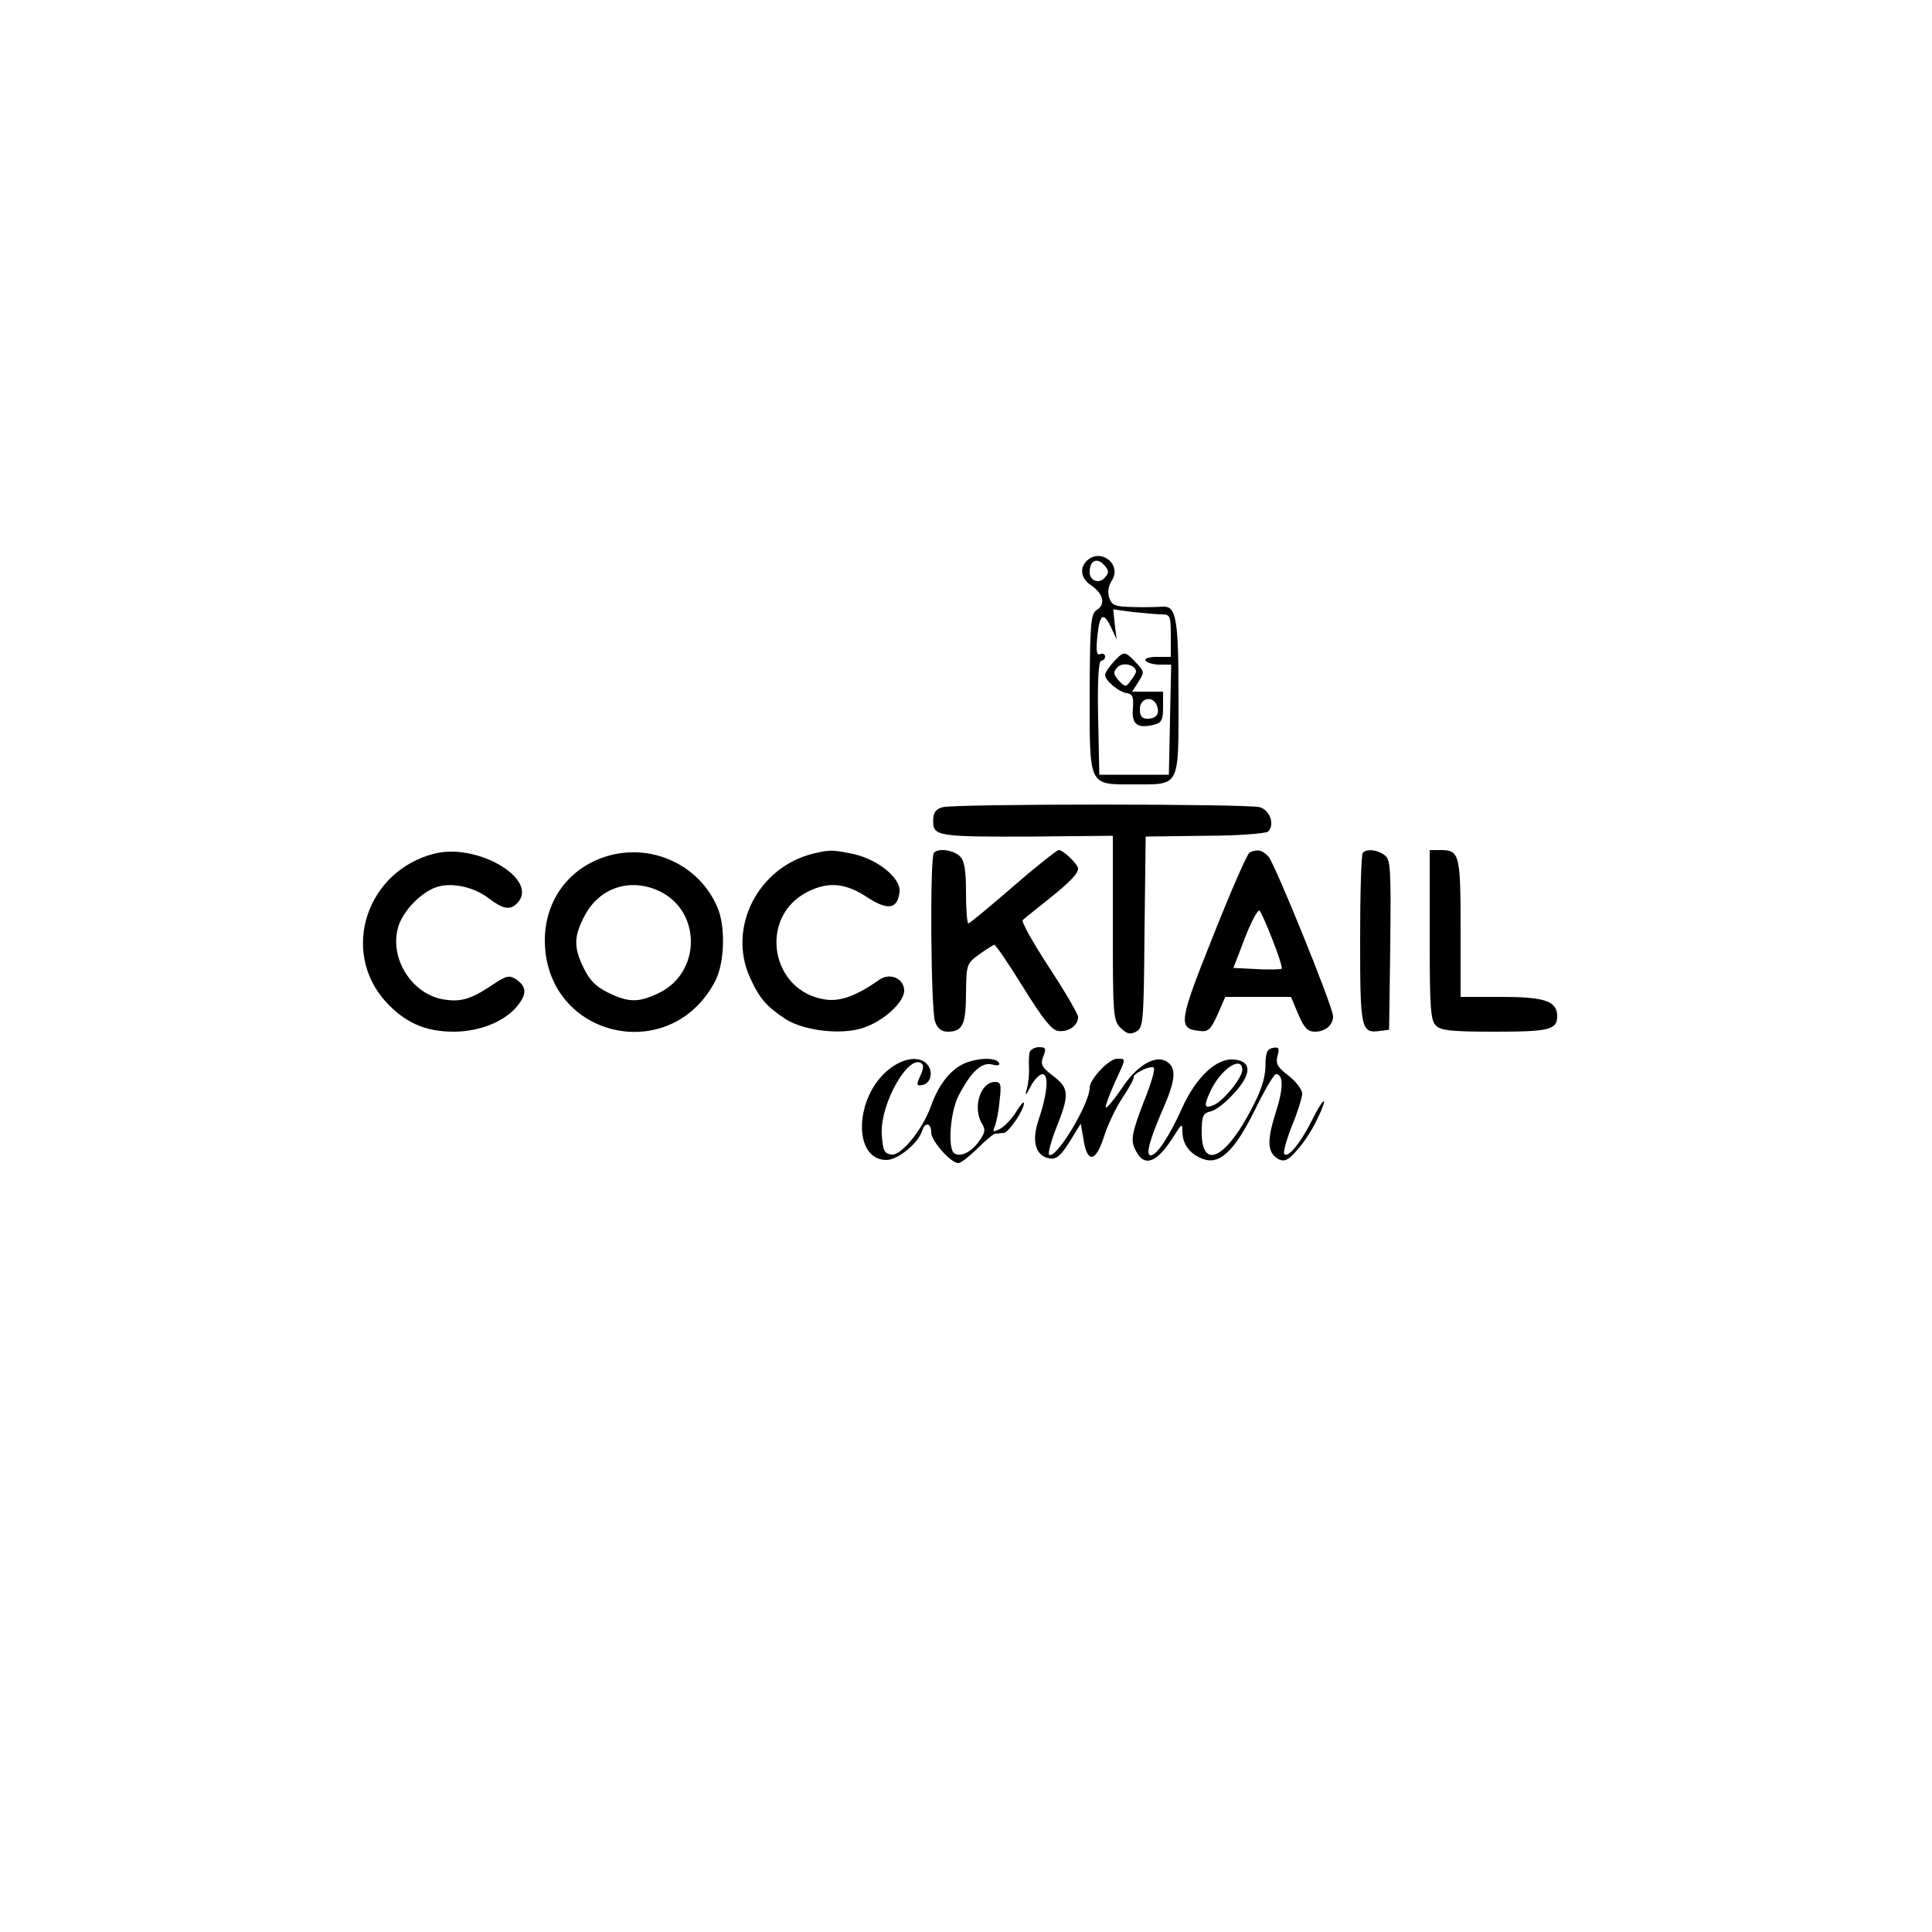 <?xml version="1.0" standalone="no"?>
<!DOCTYPE svg PUBLIC "-//W3C//DTD SVG 20010904//EN"
 "http://www.w3.org/TR/2001/REC-SVG-20010904/DTD/svg10.dtd">
<svg version="1.0" xmlns="http://www.w3.org/2000/svg"
 width="500pt" height="500pt" viewBox="0 0 500 500"
 preserveAspectRatio="xMidYMid meet">

<g transform="translate(0,500) scale(0.1,-0.1)"
fill="#000000" stroke="none">
<path d="M2812 3548 c-19 -19 -14 -46 12 -63 31 -21 38 -49 15 -63 -16 -11
-18 -30 -19 -213 0 -248 -4 -239 116 -239 119 0 114 -9 114 226 0 207 -6 237
-43 234 -12 -1 -46 -2 -75 -1 -45 1 -54 4 -61 23 -5 15 -3 30 6 45 28 42 -29
87 -65 51z m48 -13 c10 -12 10 -18 0 -29 -14 -18 -40 -10 -40 13 0 32 20 40
40 16z m148 -125 c20 0 22 -5 22 -55 l0 -55 -36 0 c-21 0 -33 -4 -29 -10 3 -5
20 -10 36 -10 l30 0 -3 -142 -3 -143 -90 0 -90 0 -3 148 c-2 96 1 147 8 147 5
0 10 5 10 11 0 6 -6 9 -13 6 -9 -3 -11 8 -7 47 6 58 16 64 36 21 l14 -30 -5
39 -4 39 52 -7 c29 -3 62 -6 75 -6z"/>
<path d="M2882 3287 c-12 -13 -22 -28 -22 -34 0 -14 35 -44 57 -47 14 -2 17
-10 15 -39 -4 -41 11 -53 53 -43 21 5 25 12 25 46 l0 40 -40 0 -40 0 16 25
c16 25 16 27 -6 50 -29 31 -31 31 -58 2z m58 -25 c0 -4 -7 -15 -14 -24 -12
-17 -14 -17 -31 1 -14 17 -15 22 -3 34 13 15 48 6 48 -11z m54 -88 c8 -21 -1
-34 -25 -34 -14 0 -19 7 -19 25 0 29 34 36 44 9z"/>
<path d="M2440 2911 c-19 -5 -25 -14 -25 -36 0 -39 12 -41 258 -40 l207 2 0
-239 c0 -226 1 -239 20 -258 16 -16 25 -18 40 -10 19 10 20 24 22 258 l3 247
154 2 c84 0 158 6 163 11 18 18 4 56 -22 63 -34 9 -788 9 -820 0z"/>
<path d="M1125 2791 c-176 -44 -245 -252 -127 -383 49 -54 102 -78 176 -78 68
0 134 27 166 68 24 30 23 49 -5 68 -18 11 -25 9 -64 -17 -54 -36 -80 -43 -126
-35 -80 15 -137 106 -115 185 11 43 64 97 106 107 39 10 93 -3 129 -31 37 -28
55 -31 73 -13 60 60 -100 157 -213 129z"/>
<path d="M1577 2786 c-102 -28 -167 -114 -167 -220 1 -252 327 -328 442 -103
23 46 26 139 5 188 -45 108 -166 166 -280 135z m129 -92 c110 -52 109 -211 -1
-264 -52 -25 -78 -25 -131 1 -31 15 -48 32 -63 63 -27 54 -26 83 2 136 38 73
118 99 193 64z"/>
<path d="M2105 2791 c-143 -35 -223 -191 -164 -321 25 -55 43 -75 93 -108 48
-30 144 -41 200 -22 52 17 106 66 106 96 0 32 -37 48 -65 28 -58 -41 -100 -56
-137 -51 -144 19 -177 214 -48 279 53 27 99 23 154 -14 54 -35 79 -31 84 14 4
35 -56 84 -120 98 -54 11 -60 11 -103 1z"/>
<path d="M2417 2793 c-11 -10 -8 -409 3 -437 6 -18 17 -26 33 -26 38 0 47 19
47 99 1 74 1 77 34 101 18 13 36 24 39 25 4 0 37 -49 75 -110 50 -81 74 -111
90 -113 27 -4 52 14 52 36 0 8 -34 66 -76 130 -41 63 -72 118 -67 121 4 4 33
27 63 51 58 46 80 69 80 82 0 11 -38 48 -50 48 -5 0 -59 -43 -119 -95 -60 -52
-112 -95 -115 -95 -3 0 -6 36 -6 79 0 59 -4 84 -16 95 -16 16 -55 22 -67 9z"/>
<path d="M3234 2794 c-6 -3 -48 -99 -94 -215 -90 -225 -92 -241 -36 -247 23
-3 29 3 47 42 l20 46 85 0 85 0 19 -45 c15 -35 24 -45 43 -45 27 0 47 17 47
40 0 24 -150 393 -167 413 -16 17 -28 20 -49 11z m60 -228 c15 -38 25 -70 23
-73 -3 -2 -32 -3 -65 -1 l-60 3 30 78 c17 44 34 75 38 70 4 -4 19 -39 34 -77z"/>
<path d="M3527 2793 c-4 -3 -7 -104 -7 -223 0 -234 2 -245 52 -238 l23 3 3
220 c2 198 1 221 -15 232 -18 14 -46 17 -56 6z"/>
<path d="M3700 2581 c0 -186 2 -222 16 -235 12 -13 41 -16 153 -16 140 0 161
5 161 40 0 39 -32 50 -143 50 l-107 0 0 178 c0 192 -3 202 -52 202 l-28 0 0
-219z"/>
<path d="M2665 2278 c-2 -7 -3 -26 -2 -43 1 -16 -2 -41 -6 -55 -5 -18 -2 -16
10 8 9 17 23 32 31 32 17 0 13 -50 -11 -121 -18 -54 -6 -92 30 -97 17 -3 29 8
51 43 l29 47 7 -40 c9 -62 31 -61 52 3 9 30 31 77 49 104 18 27 31 51 29 54
-2 2 7 10 21 17 14 7 28 10 31 7 4 -4 -7 -42 -25 -86 -33 -86 -36 -103 -21
-130 22 -43 55 -30 98 39 21 33 22 34 22 10 1 -32 19 -56 52 -69 44 -17 82 19
135 125 25 52 50 94 55 94 20 0 20 -37 -1 -101 -23 -73 -21 -103 8 -119 14 -7
24 -3 43 18 27 30 47 62 66 105 19 45 4 31 -22 -21 -30 -60 -62 -99 -72 -89
-4 4 5 36 19 72 15 36 27 74 27 85 0 10 -16 31 -35 46 -28 21 -34 31 -29 51 6
21 3 24 -12 21 -15 -3 -19 -12 -19 -48 -1 -33 -12 -66 -41 -119 -65 -122 -124
-147 -124 -52 0 43 3 50 24 55 13 3 40 24 60 47 46 50 46 83 -1 87 -45 4 -98
-46 -134 -126 -33 -73 -65 -122 -81 -122 -14 0 -3 40 33 123 32 73 34 104 8
120 -29 18 -78 -11 -116 -70 -20 -29 -38 -51 -41 -49 -2 3 8 30 22 62 31 67
31 64 7 64 -21 0 -71 -53 -71 -75 0 -42 -89 -189 -105 -173 -3 3 5 35 19 70
34 85 33 102 -8 133 -30 23 -34 30 -26 51 8 20 7 24 -11 24 -11 0 -21 -6 -24
-12z m550 -47 c0 -20 -47 -78 -72 -90 -28 -13 -29 -3 -7 42 29 55 79 85 79 48z"/>
<path d="M2301 2233 c-90 -71 -95 -235 -7 -235 29 0 81 42 92 74 7 25 24 23
24 -3 0 -22 51 -79 70 -79 7 0 28 17 49 37 20 20 41 38 46 39 6 0 16 2 23 2
13 2 52 59 52 77 0 6 -9 -4 -20 -22 -10 -17 -29 -37 -41 -44 -20 -10 -21 -9
-14 7 4 11 10 40 12 67 5 40 3 47 -12 47 -38 0 -59 -68 -33 -109 9 -15 7 -23
-8 -44 -20 -29 -48 -42 -64 -32 -18 11 -11 108 11 150 33 63 60 87 87 80 15
-4 21 -2 17 5 -9 15 -62 12 -95 -5 -33 -17 -62 -55 -80 -106 -22 -62 -78 -131
-103 -127 -19 3 -22 10 -25 52 -5 81 73 215 105 182 4 -3 1 -18 -6 -32 -10
-22 -9 -25 6 -22 22 4 29 34 13 53 -19 23 -61 18 -99 -12z"/>
</g>
</svg>
